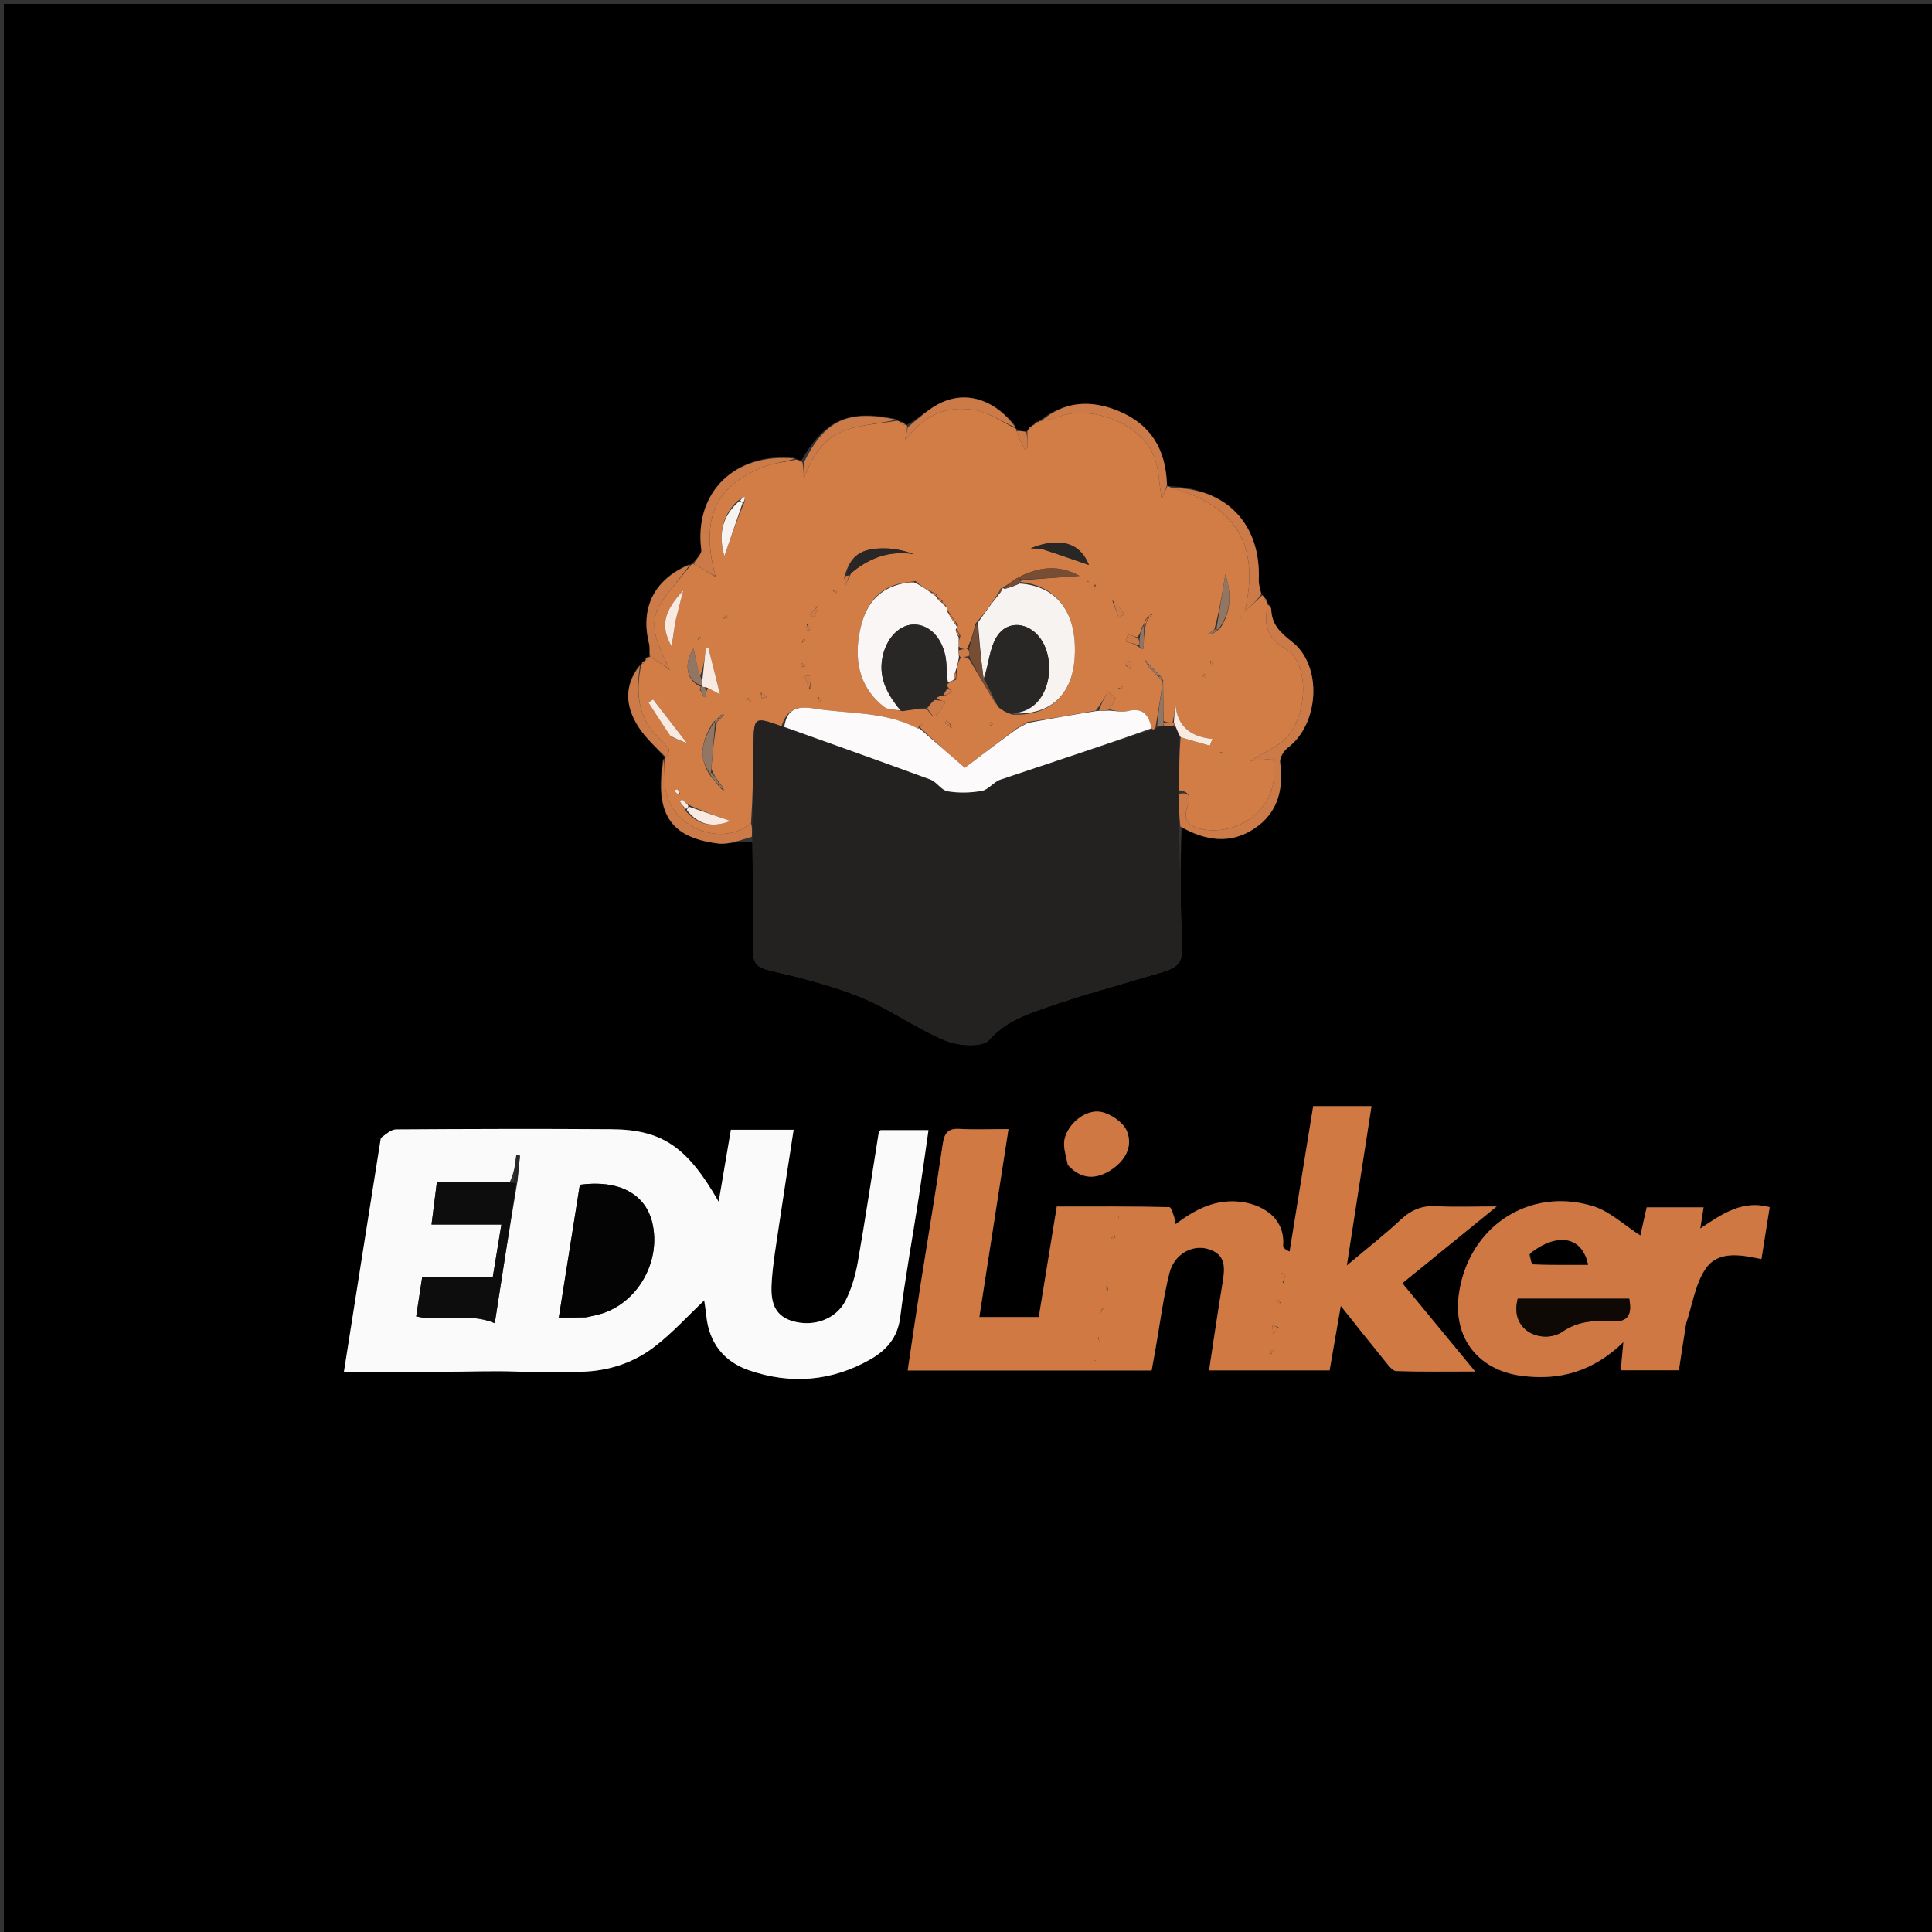 <svg version="1.1" id="Layer_1" xmlns="http://www.w3.org/2000/svg" xmlns:xlink="http://www.w3.org/1999/xlink" x="0px" y="0px"
	 width="100%" viewBox="0 0 500 500" enable-background="new 0 0 500 500" xml:space="preserve">
<rect x="0" y="0" width="500" height="500" fill="#333333" stroke="none"/>
<path fill="#000000" opacity="1" stroke="none" 
	d="
M342,501 
	C228,501 114.5,501 1,501 
	C1,334.333 1,167.667 1,1 
	C167.667,1 334.333,1 501,1 
	C501,167.667 501,334.333 501,501 
	C448.167,501 395.333,501 342,501 
M166.935,170.943 
	C166.935,170.943 166.917,171.033 166.484,171.113 
	C166.189,171.28 166.076,171.529 165.925,171.909 
	C165.925,171.909 165.914,172.134 165.293,172.388 
	C161.373,177.554 161.943,182.927 165.153,187.996 
	C167.023,190.949 169.738,193.367 172.001,196.041 
	C172.001,196.041 172.044,196.1 171.503,196.707 
	C169.373,210.479 173.4,216.773 185.846,218.292 
	C188.633,218.632 191.612,217.398 194.744,217.942 
	C194.824,227.417 194.973,236.891 194.944,246.365 
	C194.935,249.421 196.055,250.42 199.155,251.144 
	C207.181,253.018 215.282,255.027 222.884,258.131 
	C230.426,261.21 237.18,266.213 244.714,269.32 
	C248.055,270.697 254.294,271.089 256.019,269.122 
	C259.968,264.621 264.933,262.792 269.885,261.041 
	C279.854,257.517 290.105,254.793 300.243,251.749 
	C303.365,250.812 306.144,249.933 305.953,245.569 
	C305.489,234.974 305.395,224.362 305.813,214.044 
	C312.026,217.678 318.504,218.517 324.65,214.421 
	C330.653,210.421 332.257,204.33 331.288,197.302 
	C331.125,196.121 332.239,194.295 333.307,193.489 
	C341.415,187.369 342.352,172.278 334.346,166.068 
	C331.281,163.69 329.126,161.598 329,157.698 
	C328.982,157.145 328.385,156.61 328.061,155.964 
	C328.061,155.964 327.967,155.923 327.955,155.398 
	C327.62,155.038 327.284,154.677 326.89,154.092 
	C326.89,154.092 326.658,154.085 326.222,153.353 
	C326.062,152.26 325.724,151.159 325.769,150.075 
	C326.36,135.735 317.459,126.306 302.573,125.815 
	C302.573,125.815 302.101,125.839 301.933,125.029 
	C301.7,116.221 297.803,109.851 289.528,106.401 
	C282.242,103.364 275.39,103.865 268.932,108.932 
	C268.932,108.932 268.886,109.098 268.396,109.089 
	C268.064,109.391 267.732,109.693 267.063,110.107 
	C267.063,110.107 266.897,110.421 266.588,110.396 
	C266.372,110.518 266.302,110.697 266.024,111.211 
	C266.024,111.211 265.886,111.639 265.295,111.825 
	C264.562,111.641 263.829,111.457 263.056,110.985 
	C263.056,110.985 262.783,110.888 262.777,110.239 
	C257.683,103.651 250.501,101.105 243.73,104.147 
	C240.543,105.579 237.882,108.183 234.695,109.954 
	C234.695,109.954 234.281,109.903 233.99,109.496 
	C233.718,109.259 233.406,109.176 232.673,108.942 
	C232.673,108.942 232.189,108.887 231.63,108.36 
	C219.418,105.912 213.441,108.708 207.358,119.195 
	C206.915,119.118 206.472,119.041 205.43,118.446 
	C190.004,117.062 179.566,127.588 181.505,142.343 
	C181.648,143.432 180.02,144.754 178.987,145.925 
	C178.987,145.925 178.897,146.138 178.201,146.094 
	C169.329,149.86 165.644,157.313 167.978,166.572 
	C168.243,167.623 167.99,168.806 167.97,169.963 
	C167.97,169.963 167.937,169.977 167.462,170.095 
	C167.142,170.277 166.996,170.551 166.935,170.943 
M304.277,316.658 
	C304.277,316.658 304.084,316.711 304.291,315.829 
	C303.731,314.636 303.193,312.417 302.607,312.404 
	C292.911,312.189 283.209,312.251 273.5,312.251 
	C271.869,322.252 270.352,331.549 268.834,340.856 
	C263.596,340.856 258.822,340.856 253.451,340.856 
	C255.973,324.584 258.445,308.627 260.989,292.216 
	C256.283,292.216 252.299,292.387 248.338,292.161 
	C245.291,291.987 244.397,293.287 243.98,296.12 
	C242.19,308.295 240.136,320.431 238.228,332.589 
	C237.08,339.9 236.026,347.227 234.91,354.678 
	C256.289,354.678 277.086,354.678 298.04,354.678 
	C298.392,352.727 298.72,350.935 299.038,349.14 
	C300.197,342.597 301.018,335.97 302.621,329.537 
	C303.832,324.674 308.362,322.062 312.516,323.201 
	C317.638,324.607 316.983,328.536 316.323,332.511 
	C315.106,339.837 314.054,347.189 312.914,354.655 
	C323.513,354.655 333.665,354.655 344.095,354.655 
	C344.994,349.474 345.894,344.29 346.991,337.967 
	C351.271,343.326 354.844,347.858 358.495,352.325 
	C359.303,353.314 360.362,354.794 361.347,354.828 
	C367.847,355.053 374.358,354.944 381.765,354.944 
	C375.067,346.821 369.159,339.657 362.929,332.101 
	C370.863,325.645 378.599,319.349 387.348,312.229 
	C381.16,312.229 376.509,312.445 371.889,312.161 
	C368.115,311.929 365.258,313.084 362.509,315.66 
	C358.372,319.537 353.876,323.03 348.554,327.511 
	C350.822,312.874 352.87,299.664 354.946,286.269 
	C349.626,286.269 344.873,286.269 339.858,286.269 
	C337.8,298.951 335.775,311.428 333.751,323.905 
	C332.431,323.352 332.019,322.803 332.061,322.291 
	C332.653,315.024 326.288,311.378 320.193,310.955 
	C313.876,310.517 308.965,313.298 304.277,316.658 
M98.46,294.919 
	C95.337,314.784 92.214,334.649 89.013,355.009 
	C90.885,355.009 92.516,355.009 94.147,355.009 
	C100.979,355.009 107.811,354.995 114.643,355.013 
	C121.006,355.03 127.364,354.72 133.733,354.97 
	C138.724,355.165 143.731,354.937 148.728,355.025 
	C156.318,355.158 163.354,353.14 169.307,348.594 
	C173.974,345.031 177.971,340.591 182.256,336.549 
	C182.406,337.651 182.643,339.1 182.794,340.559 
	C183.523,347.589 187.398,352.424 193.863,354.645 
	C204.606,358.336 215.22,357.51 225.181,351.849 
	C229.322,349.496 232.293,346.26 232.959,340.982 
	C234.271,330.585 236.162,320.262 237.763,309.9 
	C238.661,304.085 239.457,298.254 240.292,292.476 
	C235.574,292.476 231.628,292.476 227.891,292.476 
	C227.596,292.868 227.434,292.986 227.412,293.125 
	C225.623,304.295 223.959,315.486 222,326.625 
	C221.404,330.015 220.404,333.466 218.871,336.529 
	C216.424,341.415 210.583,343.521 205.086,341.898 
	C199.71,340.311 199.428,335.814 199.744,331.376 
	C200.062,326.903 200.811,322.457 201.47,318.014 
	C202.729,309.532 204.058,301.062 205.388,292.39 
	C199.559,292.39 194.445,292.39 189.153,292.39 
	C188.104,298.57 187.079,304.608 185.993,311.01 
	C177.9,296.829 171.381,292.34 158.213,292.247 
	C139.652,292.115 121.089,292.175 102.529,292.292 
	C101.241,292.3 99.961,293.456 98.46,294.919 
M436.448,342.129 
	C438.025,337.484 438.732,332.243 441.403,328.348 
	C444.67,323.583 450.471,324.726 455.845,325.841 
	C456.581,321.21 457.274,316.853 457.981,312.411 
	C451.046,310.531 445.885,313.989 440.021,317.942 
	C440.414,315.415 440.623,314.075 440.874,312.461 
	C435.82,312.461 431.081,312.461 426.16,312.461 
	C425.499,315.402 424.883,318.146 424.524,319.743 
	C420.297,317.063 416.551,313.427 412.115,312.102 
	C395.484,307.133 379.963,317.674 377.559,334.912 
	C375.997,346.113 382.439,354.512 393.618,356.04 
	C403.532,357.395 412.278,354.978 420.13,347.334 
	C419.84,350.457 419.646,352.54 419.452,354.623 
	C424.585,354.623 429.471,354.623 434.486,354.623 
	C435.11,350.503 435.681,346.736 436.448,342.129 
M276.54,301.751 
	C279.818,305.285 283.598,305.26 287.366,302.88 
	C291.06,300.547 293.334,296.836 291.628,292.707 
	C290.711,290.486 287.588,288.353 285.098,287.793 
	C281.144,286.904 276.383,290.685 275.493,294.882 
	C275.08,296.829 275.862,299.029 276.54,301.751 
z"/>
<path fill="#D27C46" opacity="1" stroke="none" 
	d="
M206.029,118.963 
	C206.472,119.041 206.915,119.118 207.675,119.667 
	C207.992,121.435 207.992,122.731 207.992,124.027 
	C210.113,118.228 213.118,113.23 219.035,111.252 
	C223.216,109.854 227.79,109.634 232.189,108.887 
	C232.189,108.887 232.673,108.942 233.019,109.281 
	C233.636,109.825 233.941,109.919 234.281,109.903 
	C234.281,109.903 234.695,109.954 234.794,110.426 
	C234.644,111.975 234.395,113.051 234.146,114.127 
	C238.878,107.432 245.093,104.758 252.612,106.185 
	C256.171,106.86 259.403,109.266 262.783,110.888 
	C262.783,110.888 263.056,110.985 263.039,111.458 
	C263.74,113.382 264.459,114.833 265.177,116.284 
	C265.413,116.173 265.65,116.062 265.886,115.951 
	C265.886,114.513 265.886,113.076 265.886,111.639 
	C265.886,111.639 266.024,111.211 266.314,111.015 
	C266.752,110.724 266.85,110.591 266.897,110.421 
	C266.897,110.421 267.063,110.107 267.466,110.037 
	C268.209,109.677 268.548,109.388 268.886,109.098 
	C268.886,109.098 268.932,108.932 269.409,108.953 
	C271.311,108.59 272.786,108.33 274.156,107.801 
	C281.78,104.858 295.962,109.106 299.053,119.285 
	C299.917,122.128 300.021,125.203 300.627,129.181 
	C301.384,127.465 301.743,126.652 302.101,125.839 
	C302.101,125.839 302.573,125.815 303.031,126.186 
	C319.649,130.787 326.291,140.992 322.101,158.326 
	C324.185,156.386 325.421,155.236 326.658,154.085 
	C326.658,154.085 326.89,154.092 326.955,154.457 
	C327.336,155.19 327.651,155.556 327.967,155.923 
	C327.967,155.923 328.061,155.964 328.034,156.43 
	C327.236,161.531 327.446,164.755 332.656,167.873 
	C339.751,172.118 338.149,187.854 331.076,192.516 
	C329.024,193.869 326.829,195.007 323.597,196.883 
	C326.465,196.636 327.983,196.504 329.462,196.377 
	C331.85,208.57 321.083,216.41 311.275,214.634 
	C307.538,213.958 306.038,212.147 307.357,208.52 
	C308.164,206.302 308.027,204.931 305.174,204.53 
	C305.144,199.568 305.188,195.068 305.543,190.767 
	C308.268,191.634 310.683,192.302 313.097,192.97 
	C313.325,192.391 313.554,191.812 313.782,191.233 
	C307.541,190.6 304.232,187.424 304.171,181.174 
	C304.048,183.114 303.924,185.054 303.472,186.994 
	C302.49,186.99 301.837,186.986 301.136,186.562 
	C301.081,182.737 301.073,179.331 300.972,175.696 
	C300.676,175.184 300.404,175.01 299.965,174.721 
	C299.671,174.219 299.411,174.028 298.983,173.698 
	C298.672,173.196 298.4,173.02 297.972,172.716 
	C297.697,172.191 297.437,172 297.086,171.647 
	C296.822,171.167 296.574,170.948 296.326,170.729 
	C296.525,171.183 296.723,171.636 297.026,172.314 
	C297.322,172.834 297.592,173.011 298.026,173.301 
	C298.373,173.728 298.635,173.922 299.004,174.338 
	C299.311,174.853 299.586,175.023 300.018,175.307 
	C300.296,175.834 300.568,176.012 300.907,176.468 
	C300.314,180.607 299.729,184.355 299.025,188.314 
	C298.699,188.83 298.416,188.944 298.001,188.488 
	C297.291,184.688 295.553,183.106 291.84,184.013 
	C290.335,184.38 288.636,183.956 287.17,183.619 
	C287.787,182.47 288.258,181.594 288.73,180.719 
	C288.072,180.121 287.415,179.523 286.758,178.925 
	C285.845,180.568 284.933,182.211 283.577,183.908 
	C277.441,184.998 271.748,186.034 265.86,186.865 
	C264.814,187.274 263.963,187.888 262.866,188.705 
	C258.345,192.149 254.072,195.388 249.701,198.702 
	C245.783,195.301 241.87,191.905 238.13,188.285 
	C238.429,187.782 238.554,187.504 238.678,187.225 
	C238.495,187.178 238.311,187.132 238.127,187.085 
	C238.058,187.543 237.988,188.001 237.521,188.55 
	C228.861,183.999 219.55,184.798 210.652,183.352 
	C206.179,182.625 203.643,183.527 202.258,187.944 
	C195.214,185.393 195.094,185.495 195.019,192.67 
	C194.949,199.443 194.812,206.216 194.363,213.048 
	C186.158,219.7 173.187,213.583 172.14,203.586 
	C171.881,201.115 172.064,198.597 172.044,196.1 
	C172.044,196.1 172.001,196.041 172.349,196.026 
	C172.836,195.242 173.367,194.166 173.047,193.759 
	C171.548,191.853 169.588,190.288 168.21,188.312 
	C164.757,183.36 164.808,177.795 165.914,172.134 
	C165.914,172.134 165.925,171.909 166.225,171.818 
	C166.754,171.552 166.884,171.32 166.917,171.033 
	C166.917,171.033 166.935,170.943 167.195,170.845 
	C167.722,170.557 167.883,170.301 167.937,169.977 
	C167.937,169.977 167.97,169.963 168.305,170.019 
	C170.089,171.055 171.539,172.035 173.046,173.15 
	C173.191,173.331 173.277,173.378 173.364,173.425 
	C173.247,173.279 173.131,173.134 172.972,172.625 
	C170.481,167.081 167.358,161.842 171.041,156.112 
	C173.319,152.568 176.256,149.449 178.897,146.138 
	C178.897,146.138 178.987,145.925 179.434,145.971 
	C181.578,147.025 183.275,148.031 185.037,149.168 
	C185.191,149.343 185.281,149.387 185.37,149.431 
	C185.259,149.278 185.148,149.125 185.02,148.575 
	C181.371,134.273 185.08,125.888 197.361,120.926 
	C200.072,119.831 203.13,119.595 206.029,118.963 
M180.562,165.055 
	C180.585,165.252 180.608,165.449 180.631,165.646 
	C180.782,165.454 180.932,165.261 181.379,164.898 
	C181.224,164.899 181.069,164.9 180.562,165.055 
M186.882,203.473 
	C186.687,203.182 186.418,203.002 186.001,202.308 
	C185.39,201.49 184.78,200.673 184.104,198.97 
	C184.425,195 184.746,191.029 185.533,186.886 
	C185.819,186.681 185.992,186.406 186.517,185.877 
	C186.808,185.684 187.002,185.42 187.41,184.908 
	C187.239,184.9 187.068,184.891 186.44,185.095 
	C186.271,185.377 186.103,185.66 185.467,186.111 
	C185.178,186.313 185.004,186.588 184.298,187.294 
	C181.863,191.502 180.423,195.751 183.885,200.85 
	C184.565,201.595 185.245,202.34 186.099,203.55 
	C186.298,203.846 186.574,204.018 187.054,204.42 
	C187.185,204.463 187.316,204.505 187.446,204.548 
	C187.316,204.344 187.186,204.14 186.882,203.473 
M321.327,159.922 
	C321.195,159.932 321.064,159.941 320.676,160.098 
	C320.802,160.089 320.927,160.08 321.327,159.922 
M298.294,158.905 
	C298.186,158.929 298.079,158.954 297.549,159.205 
	C297.285,159.402 297.092,159.653 296.503,160.303 
	C296.343,160.842 296.184,161.381 295.495,162.352 
	C295.294,163.231 295.092,164.11 294.307,164.912 
	C293.517,164.679 292.733,164.351 291.932,164.3 
	C291.786,164.291 291.569,165.42 291.385,166.023 
	C292.538,166.353 293.691,166.684 295.007,167.614 
	C295.229,167.758 295.443,167.921 295.682,168.031 
	C295.725,168.051 295.948,167.859 295.95,167.762 
	C296.004,165.823 296.037,163.884 296.541,161.63 
	C296.708,161.098 296.875,160.565 297.459,159.795 
	C297.72,159.593 297.907,159.337 298.294,158.905 
M313.696,164.09 
	C314.159,163.762 314.623,163.434 315.709,162.701 
	C318.741,158.224 318.677,153.587 317.135,148.582 
	C316.322,153.574 315.571,158.183 314.259,162.91 
	C313.813,163.252 313.367,163.593 312.618,164.106 
	C312.782,164.112 312.945,164.118 313.696,164.09 
M243.992,156.053 
	C243.992,156.053 243.916,156.098 243.906,155.435 
	C243.443,155.157 242.981,154.879 242.526,154.503 
	C242.526,154.503 242.435,154.468 242.571,153.814 
	C242.007,153.557 241.443,153.301 240.295,152.76 
	C239.197,152.13 238.1,151.5 236.96,150.376 
	C235.969,150.512 234.978,150.648 233.253,150.917 
	C225.877,152.555 223.303,158.302 222.285,164.725 
	C221.166,171.784 222.836,178.317 228.818,182.958 
	C229.837,183.748 231.588,183.596 233.636,184.058 
	C235.754,183.695 237.871,183.331 240.007,183.668 
	C241.872,186.235 241.872,186.235 244.779,181.596 
	C243.772,181.374 242.888,181.18 242.201,180.411 
	C242.774,180.264 243.347,180.116 244.582,179.983 
	C245.246,179.681 245.911,179.379 246.576,179.078 
	C246.131,178.718 245.686,178.359 245.084,177.45 
	C245.11,177.261 245.135,177.072 245.622,176.736 
	C246.012,176.465 246.402,176.193 247.46,175.895 
	C247.478,175.189 247.496,174.483 247.69,173.029 
	C247.851,172.019 248.011,171.009 248.837,170 
	C249.499,170.003 250.162,170.006 250.944,170.769 
	C253.299,174.843 255.654,178.917 258.587,183.221 
	C259.407,183.771 260.227,184.321 261.914,184.941 
	C271.722,185.374 277.622,179.882 278.142,169.837 
	C278.729,158.493 273.519,151.617 263.988,150.585 
	C263.988,150.585 264.174,150.178 264.991,150.102 
	C269.811,149.743 274.632,149.385 279.375,149.032 
	C274.234,146.199 268.945,146.445 262.966,149.748 
	C261.818,150.575 260.669,151.402 259.457,152.092 
	C259.457,152.092 259.592,152.026 258.996,152.281 
	C258.737,152.831 258.477,153.381 257.766,154.446 
	C256.215,156.659 254.663,158.871 252.458,161.406 
	C251.91,163.601 251.361,165.796 250.155,167.998 
	C249.494,167.999 248.833,168 248.055,167.252 
	C248.079,166.495 248.104,165.738 248.561,164.566 
	C248.216,163.968 247.87,163.369 247.615,162.544 
	C247.615,162.544 247.851,162.481 247.894,161.727 
	C246.974,160.483 246.054,159.24 245.014,157.578 
	C245.014,157.578 244.957,157.147 244.761,156.65 
	C244.475,156.45 244.189,156.249 243.992,156.053 
M246.102,188.294 
	C246.19,188.338 246.278,188.383 246.366,188.427 
	C246.254,188.277 246.142,188.127 245.942,187.416 
	C245.632,187.101 245.322,186.786 245.012,186.471 
	C244.831,186.681 244.651,186.89 244.47,187.099 
	C244.972,187.41 245.474,187.72 246.102,188.294 
M181.075,178.352 
	C181.454,179.046 181.833,179.74 182.212,180.434 
	C182.411,180.356 182.61,180.279 182.809,180.202 
	C182.728,179.471 182.646,178.741 183.364,178.016 
	C184.335,178.575 185.305,179.133 186.353,179.736 
	C185.266,175.379 184.299,171.504 183.332,167.63 
	C183.111,167.578 182.89,167.526 182.669,167.474 
	C182.376,170.274 182.083,173.073 181.022,175.213 
	C180.508,172.735 179.993,170.258 179.49,167.835 
	C176.82,171.941 177.678,176.195 181.446,177.763 
	C181.446,177.763 181.34,177.644 181.075,178.352 
M177.974,208.165 
	C177.482,207.737 176.99,207.309 176.498,206.881 
	C176.316,207.047 176.134,207.213 175.952,207.38 
	C176.41,208.099 176.867,208.818 177.69,210.137 
	C180.818,213.561 184.497,214.271 189.079,212.462 
	C185.229,211.146 181.74,209.954 177.974,208.165 
M190.804,129.688 
	C186.635,133.777 185.967,138.593 187.473,143.908 
	C189.069,139.258 190.63,134.712 192.676,129.843 
	C192.704,129.396 192.731,128.949 192.759,128.502 
	C192.301,128.769 191.844,129.036 190.804,129.688 
M218.496,149.404 
	C218.584,150.106 218.672,150.808 218.76,151.51 
	C219.155,150.629 219.55,149.748 220.312,148.29 
	C224.981,144.283 230.282,142.413 236.561,143.416 
	C234.178,142.586 231.814,141.995 229.436,141.93 
	C222.822,141.749 219.986,143.768 218.496,149.404 
M269.706,142.018 
	C273.739,143.416 277.771,144.814 281.805,146.21 
	C279.58,140.45 274.242,138.86 266.752,141.893 
	C267.637,141.943 268.292,141.979 269.706,142.018 
M174.805,160.488 
	C175.438,158.122 176.07,155.755 176.874,152.746 
	C171.649,158.342 170.912,162.12 173.828,167.312 
	C174.15,165.14 174.436,163.213 174.805,160.488 
M173.811,190.704 
	C174.778,191.104 175.745,191.504 177.797,192.353 
	C174.356,187.911 171.68,184.457 169.005,181.003 
	C168.613,181.28 168.221,181.556 167.829,181.832 
	C169.637,184.636 171.446,187.44 173.811,190.704 
M287.849,155.371 
	C288.392,156.843 288.936,158.315 289.48,159.787 
	C289.979,159.517 290.477,159.248 290.975,158.978 
	C290.142,157.774 289.308,156.57 287.849,155.371 
M209.609,178.528 
	C209.728,177.277 209.847,176.026 209.966,174.775 
	C209.42,174.845 208.875,174.916 208.329,174.987 
	C208.603,176.032 208.876,177.077 209.609,178.528 
M211.72,156.733 
	C210.996,157.499 210.271,158.266 209.546,159.032 
	C209.881,159.269 210.216,159.505 210.551,159.742 
	C211.123,158.703 211.694,157.663 211.72,156.733 
M291.179,172.118 
	C291.629,172.47 292.08,172.822 292.53,173.174 
	C292.595,172.423 292.659,171.672 292.724,170.921 
	C292.189,171.115 291.653,171.309 291.179,172.118 
M196.909,179.274 
	C196.964,179.769 197.018,180.265 197.072,180.761 
	C197.515,180.646 197.957,180.532 198.4,180.418 
	C198.101,179.994 197.801,179.571 196.909,179.274 
M208.814,161.393 
	C208.799,161.94 208.756,162.488 208.806,163.028 
	C208.813,163.093 209.329,163.11 209.609,163.149 
	C209.527,162.579 209.445,162.009 208.814,161.393 
M215.436,152.705 
	C215.706,152.989 215.976,153.272 216.247,153.555 
	C216.364,153.443 216.59,153.24 216.583,153.232 
	C216.331,152.933 216.057,152.652 215.436,152.705 
M211.799,180.402 
	C211.794,180.791 211.789,181.18 211.784,181.57 
	C211.946,181.571 212.248,181.583 212.248,181.571 
	C212.279,181.184 212.281,180.795 211.799,180.402 
M289.394,178.201 
	C289.785,178.205 290.177,178.209 290.568,178.214 
	C290.57,178.051 290.582,177.748 290.571,177.747 
	C290.182,177.717 289.79,177.715 289.394,178.201 
M194.378,181.465 
	C194.115,181.182 193.852,180.898 193.589,180.614 
	C193.488,180.715 193.291,180.895 193.3,180.906 
	C193.535,181.193 193.791,181.462 194.378,181.465 
M313.181,171.035 
	C313.275,171.435 313.369,171.834 313.464,172.234 
	C313.583,172.147 313.814,172.045 313.805,171.976 
	C313.748,171.57 313.636,171.172 313.181,171.035 
M256.164,187.944 
	C256.415,187.795 256.789,187.696 256.876,187.481 
	C256.942,187.32 256.639,187.008 256.501,186.764 
	C256.362,187.009 256.222,187.254 256.164,187.944 
M175.969,205.396 
	C175.751,205.017 175.579,204.594 175.284,204.29 
	C175.2,204.203 174.758,204.464 174.48,204.566 
	C174.872,205.022 175.263,205.478 175.969,205.396 
M316.384,194.595 
	C316.031,194.685 315.679,194.775 315.327,194.865 
	C315.645,194.912 315.963,194.959 316.384,194.595 
M311.649,174.337 
	C311.532,174.581 311.415,174.825 311.298,175.069 
	C311.533,175.141 311.767,175.213 312.002,175.284 
	C312.027,174.948 312.052,174.611 311.649,174.337 
M207.629,172.652 
	C207.88,172.577 208.131,172.503 208.382,172.428 
	C208.11,172.15 207.838,171.872 207.566,171.593 
	C207.485,171.843 207.405,172.092 207.629,172.652 
M187.279,160.055 
	C187.617,160.032 187.956,160.008 188.294,159.985 
	C188.223,159.747 188.152,159.509 188.08,159.272 
	C187.834,159.389 187.587,159.506 187.279,160.055 
M207.534,166.381 
	C207.819,166.116 208.104,165.852 208.389,165.588 
	C208.287,165.487 208.106,165.289 208.095,165.298 
	C207.807,165.534 207.537,165.791 207.534,166.381 
M291.368,161.523 
	C291.158,161.469 290.948,161.415 290.738,161.361 
	C290.873,161.494 291.008,161.628 291.368,161.523 
M281.211,150.473 
	C281.41,150.492 281.608,150.51 281.807,150.528 
	C281.716,150.435 281.624,150.341 281.211,150.473 
M283.463,151.265 
	C283.359,151.337 283.254,151.41 283.149,151.482 
	C283.233,151.578 283.309,151.739 283.404,151.75 
	C283.499,151.762 283.611,151.624 283.463,151.265 
M300.483,157.584 
	C300.483,157.584 300.419,157.477 300.483,157.584 
M315.34,146.489 
	C315.34,146.489 315.564,146.614 315.564,146.614 
	C315.564,146.614 315.528,146.344 315.34,146.489 
M184.507,161.354 
	C184.507,161.354 184.395,161.547 184.395,161.547 
	C184.395,161.547 184.627,161.52 184.507,161.354 
M182.647,162.547 
	C182.647,162.547 182.475,162.454 182.475,162.454 
	C182.475,162.454 182.504,162.649 182.647,162.547 
z"/>
<path fill="#242121" opacity="1" stroke="none" 
	d="
M305.232,190.569 
	C305.188,195.068 305.144,199.568 305.1,204.967 
	C305.117,208.497 305.134,211.127 305.151,213.757 
	C305.395,224.362 305.489,234.974 305.953,245.569 
	C306.144,249.933 303.365,250.812 300.243,251.749 
	C290.105,254.793 279.854,257.517 269.885,261.041 
	C264.933,262.792 259.968,264.621 256.019,269.122 
	C254.294,271.089 248.055,270.697 244.714,269.32 
	C237.18,266.213 230.426,261.21 222.884,258.131 
	C215.282,255.027 207.181,253.018 199.155,251.144 
	C196.055,250.42 194.935,249.421 194.944,246.365 
	C194.973,236.891 194.824,227.417 194.688,217.101 
	C194.656,215.17 194.68,214.079 194.704,212.989 
	C194.812,206.216 194.949,199.443 195.019,192.67 
	C195.094,185.495 195.214,185.393 202.616,188.108 
	C215.805,192.746 228.309,197.151 240.748,201.733 
	C242.409,202.345 243.628,204.522 245.249,204.793 
	C248.135,205.274 251.234,205.199 254.121,204.677 
	C255.817,204.37 257.143,202.362 258.86,201.783 
	C271.894,197.385 284.983,193.152 298.055,188.868 
	C298.416,188.944 298.699,188.83 299.356,188.288 
	C300.242,187.969 300.678,187.886 301.47,187.849 
	C302.546,187.899 303.266,187.903 304.206,188.118 
	C304.695,189.076 304.964,189.822 305.232,190.569 
z"/>
<path fill="#FAFAFA" opacity="1" stroke="none" 
	d="
M98.569,294.499 
	C99.961,293.456 101.241,292.3 102.529,292.292 
	C121.089,292.175 139.652,292.115 158.213,292.247 
	C171.381,292.34 177.9,296.829 185.993,311.01 
	C187.079,304.608 188.104,298.57 189.153,292.39 
	C194.445,292.39 199.559,292.39 205.388,292.39 
	C204.058,301.062 202.729,309.532 201.47,318.014 
	C200.811,322.457 200.062,326.903 199.744,331.376 
	C199.428,335.814 199.71,340.311 205.086,341.898 
	C210.583,343.521 216.424,341.415 218.871,336.529 
	C220.404,333.466 221.404,330.015 222,326.625 
	C223.959,315.486 225.623,304.295 227.412,293.125 
	C227.434,292.986 227.596,292.868 227.891,292.476 
	C231.628,292.476 235.574,292.476 240.292,292.476 
	C239.457,298.254 238.661,304.085 237.763,309.9 
	C236.162,320.262 234.271,330.585 232.959,340.982 
	C232.293,346.26 229.322,349.496 225.181,351.849 
	C215.22,357.51 204.606,358.336 193.863,354.645 
	C187.398,352.424 183.523,347.589 182.794,340.559 
	C182.643,339.1 182.406,337.651 182.256,336.549 
	C177.971,340.591 173.974,345.031 169.307,348.594 
	C163.354,353.14 156.318,355.158 148.728,355.025 
	C143.731,354.937 138.724,355.165 133.733,354.97 
	C127.364,354.72 121.006,355.03 114.643,355.013 
	C107.811,354.995 100.979,355.009 94.147,355.009 
	C92.516,355.009 90.885,355.009 89.013,355.009 
	C92.214,334.649 95.337,314.784 98.569,294.499 
M131.909,305.965 
	C125.653,305.965 119.398,305.965 113.056,305.965 
	C112.564,309.882 112.162,313.073 111.681,316.9 
	C118.101,316.9 123.81,316.9 129.757,316.9 
	C128.97,321.709 128.28,325.923 127.532,330.498 
	C121.262,330.498 115.32,330.498 109.268,330.498 
	C108.711,334.141 108.215,337.38 107.709,340.688 
	C114.531,342.196 121.417,339.581 128.045,342.448 
	C129.894,330.478 131.771,318.335 133.953,305.505 
	C134.157,303.364 134.361,301.222 134.565,299.081 
	C134.25,299.039 133.936,298.996 133.622,298.954 
	C133.348,301.219 133.073,303.484 131.909,305.965 
M151.955,340.896 
	C153.401,340.529 154.886,340.273 156.286,339.778 
	C165.498,336.519 171.089,326.065 168.812,316.448 
	C167.038,308.95 160.108,305.258 150.065,306.617 
	C148.275,317.923 146.474,329.294 144.623,340.982 
	C147.156,340.982 149.116,340.982 151.955,340.896 
z"/>
<path fill="#D07943" opacity="1" stroke="none" 
	d="
M304.237,316.854 
	C308.965,313.298 313.876,310.517 320.193,310.955 
	C326.288,311.378 332.653,315.024 332.061,322.291 
	C332.019,322.803 332.431,323.352 333.751,323.905 
	C335.775,311.428 337.8,298.951 339.858,286.269 
	C344.873,286.269 349.626,286.269 354.946,286.269 
	C352.87,299.664 350.822,312.874 348.554,327.511 
	C353.876,323.03 358.372,319.537 362.509,315.66 
	C365.258,313.084 368.115,311.929 371.889,312.161 
	C376.509,312.445 381.16,312.229 387.348,312.229 
	C378.599,319.349 370.863,325.645 362.929,332.101 
	C369.159,339.657 375.067,346.821 381.765,354.944 
	C374.358,354.944 367.847,355.053 361.347,354.828 
	C360.362,354.794 359.303,353.314 358.495,352.325 
	C354.844,347.858 351.271,343.326 346.991,337.967 
	C345.894,344.29 344.994,349.474 344.095,354.655 
	C333.665,354.655 323.513,354.655 312.914,354.655 
	C314.054,347.189 315.106,339.837 316.323,332.511 
	C316.983,328.536 317.638,324.607 312.516,323.201 
	C308.362,322.062 303.832,324.674 302.621,329.537 
	C301.018,335.97 300.197,342.597 299.038,349.14 
	C298.72,350.935 298.392,352.727 298.04,354.678 
	C277.086,354.678 256.289,354.678 234.91,354.678 
	C236.026,347.227 237.08,339.9 238.228,332.589 
	C240.136,320.431 242.19,308.295 243.98,296.12 
	C244.397,293.287 245.291,291.987 248.338,292.161 
	C252.299,292.387 256.283,292.216 260.989,292.216 
	C258.445,308.627 255.973,324.584 253.451,340.856 
	C258.822,340.856 263.596,340.856 268.834,340.856 
	C270.352,331.549 271.869,322.252 273.5,312.251 
	C283.209,312.251 292.911,312.189 302.607,312.404 
	C303.193,312.417 303.731,314.636 304.215,316.252 
	C304.139,316.676 304.237,316.854 304.237,316.854 
M332.094,332.132 
	C332.293,331.304 332.491,330.477 332.69,329.649 
	C332.29,329.598 331.891,329.548 331.491,329.497 
	C331.491,330.408 331.491,331.319 332.094,332.132 
M330.873,343.511 
	C330.341,343.322 329.809,343.134 329.276,342.945 
	C329.344,343.688 329.411,344.432 329.479,345.175 
	C329.924,344.823 330.369,344.471 330.873,343.511 
M328.708,350.56 
	C328.989,350.291 329.27,350.023 329.552,349.755 
	C329.441,349.638 329.329,349.522 329.218,349.405 
	C328.937,349.674 328.655,349.943 328.708,350.56 
M331.559,337.293 
	C331.291,337.011 331.022,336.73 330.754,336.449 
	C330.638,336.56 330.414,336.762 330.42,336.77 
	C330.671,337.066 330.942,337.345 331.559,337.293 
M285.465,338.622 
	C285.182,338.885 284.898,339.148 284.614,339.411 
	C284.715,339.512 284.895,339.71 284.906,339.701 
	C285.193,339.466 285.462,339.209 285.465,338.622 
M286.817,333.961 
	C286.723,333.563 286.63,333.166 286.536,332.768 
	C286.417,332.855 286.188,332.956 286.197,333.025 
	C286.253,333.428 286.365,333.824 286.817,333.961 
M288.65,320.371 
	C288.576,320.121 288.501,319.871 288.427,319.621 
	C288.15,319.891 287.873,320.162 287.596,320.433 
	C287.844,320.513 288.092,320.594 288.65,320.371 
M284.183,346.039 
	C284.277,346.436 284.37,346.833 284.464,347.23 
	C284.583,347.144 284.812,347.043 284.803,346.974 
	C284.747,346.571 284.635,346.175 284.183,346.039 
M283.251,352.17 
	C283.414,352.117 283.577,352.063 283.739,352.009 
	C283.576,351.957 283.412,351.904 283.251,352.17 
M289.475,315.359 
	C289.529,315.154 289.582,314.948 289.635,314.743 
	C289.505,314.875 289.374,315.007 289.475,315.359 
z"/>
<path fill="#D07843" opacity="1" stroke="none" 
	d="
M436.35,342.549 
	C435.681,346.736 435.11,350.503 434.486,354.623 
	C429.471,354.623 424.585,354.623 419.452,354.623 
	C419.646,352.54 419.84,350.457 420.13,347.334 
	C412.278,354.978 403.532,357.395 393.618,356.04 
	C382.439,354.512 375.997,346.113 377.559,334.912 
	C379.963,317.674 395.484,307.133 412.115,312.102 
	C416.551,313.427 420.297,317.063 424.524,319.743 
	C424.883,318.146 425.499,315.402 426.16,312.461 
	C431.081,312.461 435.82,312.461 440.874,312.461 
	C440.623,314.075 440.414,315.415 440.021,317.942 
	C445.885,313.989 451.046,310.531 457.981,312.411 
	C457.274,316.853 456.581,321.21 455.845,325.841 
	C450.471,324.726 444.67,323.583 441.403,328.348 
	C438.732,332.243 438.025,337.484 436.35,342.549 
M414.4,336.111 
	C407.135,336.111 399.871,336.111 392.788,336.111 
	C390.527,344.841 399.579,347.893 404.363,344.642 
	C408.55,341.797 412.669,341.727 417.049,341.97 
	C421.207,342.2 422.448,340.445 421.642,336.111 
	C419.602,336.111 417.483,336.111 414.4,336.111 
M395.765,324.665 
	C396.064,325.55 396.337,327.195 396.667,327.206 
	C401.395,327.374 406.132,327.321 410.978,327.321 
	C409.493,320.023 403.079,318.859 395.765,324.665 
z"/>
<path fill="#CC7A48" opacity="1" stroke="none" 
	d="
M305.482,213.9 
	C305.134,211.127 305.117,208.497 305.174,205.43 
	C308.027,204.931 308.164,206.302 307.357,208.52 
	C306.038,212.147 307.538,213.958 311.275,214.634 
	C321.083,216.41 331.85,208.57 329.462,196.377 
	C327.983,196.504 326.465,196.636 323.597,196.883 
	C326.829,195.007 329.024,193.869 331.076,192.516 
	C338.149,187.854 339.751,172.118 332.656,167.873 
	C327.446,164.755 327.236,161.531 328.031,156.481 
	C328.385,156.61 328.982,157.145 329,157.698 
	C329.126,161.598 331.281,163.69 334.346,166.068 
	C342.352,172.278 341.415,187.369 333.307,193.489 
	C332.239,194.295 331.125,196.121 331.288,197.302 
	C332.257,204.33 330.653,210.421 324.65,214.421 
	C318.504,218.517 312.026,217.678 305.482,213.9 
z"/>
<path fill="#D07843" opacity="1" stroke="none" 
	d="
M276.321,301.433 
	C275.862,299.029 275.08,296.829 275.493,294.882 
	C276.383,290.685 281.144,286.904 285.098,287.793 
	C287.588,288.353 290.711,290.486 291.628,292.707 
	C293.334,296.836 291.06,300.547 287.366,302.88 
	C283.598,305.26 279.818,305.285 276.321,301.433 
z"/>
<path fill="#CC7A48" opacity="1" stroke="none" 
	d="
M184.971,149.037 
	C183.275,148.031 181.578,147.025 179.549,145.993 
	C180.02,144.754 181.648,143.432 181.505,142.343 
	C179.566,127.588 190.004,117.062 205.729,118.704 
	C203.13,119.595 200.072,119.831 197.361,120.926 
	C185.08,125.888 181.371,134.273 185.003,148.59 
	C185.001,149.002 184.971,149.037 184.971,149.037 
z"/>
<path fill="#CC7A48" opacity="1" stroke="none" 
	d="
M302.017,125.434 
	C301.743,126.652 301.384,127.465 300.627,129.181 
	C300.021,125.203 299.917,122.128 299.053,119.285 
	C295.962,109.106 281.78,104.858 274.156,107.801 
	C272.786,108.33 271.311,108.59 269.495,108.952 
	C275.39,103.865 282.242,103.364 289.528,106.401 
	C297.803,109.851 301.7,116.221 302.017,125.434 
z"/>
<path fill="#CC7A48" opacity="1" stroke="none" 
	d="
M326.44,153.719 
	C325.421,155.236 324.185,156.386 322.101,158.326 
	C326.291,140.992 319.649,130.787 303.244,126.288 
	C317.459,126.306 326.36,135.735 325.769,150.075 
	C325.724,151.159 326.062,152.26 326.44,153.719 
z"/>
<path fill="#CC7A48" opacity="1" stroke="none" 
	d="
M194.363,213.048 
	C194.68,214.079 194.656,215.17 194.568,216.574 
	C191.612,217.398 188.633,218.632 185.846,218.292 
	C173.4,216.773 169.373,210.479 171.773,196.404 
	C172.064,198.597 171.881,201.115 172.14,203.586 
	C173.187,213.583 186.158,219.7 194.363,213.048 
z"/>
<path fill="#CC7A48" opacity="1" stroke="none" 
	d="
M262.78,110.563 
	C259.403,109.266 256.171,106.86 252.612,106.185 
	C245.093,104.758 238.878,107.432 234.146,114.127 
	C234.395,113.051 234.644,111.975 234.937,110.577 
	C237.882,108.183 240.543,105.579 243.73,104.147 
	C250.501,101.105 257.683,103.651 262.78,110.563 
z"/>
<path fill="#CC7A48" opacity="1" stroke="none" 
	d="
M178.549,146.116 
	C176.256,149.449 173.319,152.568 171.041,156.112 
	C167.358,161.842 170.481,167.081 172.964,172.631 
	C173,173 172.988,173.015 172.988,173.015 
	C171.539,172.035 170.089,171.055 168.309,170.002 
	C167.99,168.806 168.243,167.623 167.978,166.572 
	C165.644,157.313 169.329,149.86 178.549,146.116 
z"/>
<path fill="#CC7A48" opacity="1" stroke="none" 
	d="
M231.91,108.624 
	C227.79,109.634 223.216,109.854 219.035,111.252 
	C213.118,113.23 210.113,118.228 207.992,124.027 
	C207.992,122.731 207.992,121.435 207.996,119.777 
	C213.441,108.708 219.418,105.912 231.91,108.624 
z"/>
<path fill="#CC7A48" opacity="1" stroke="none" 
	d="
M165.604,172.261 
	C164.808,177.795 164.757,183.36 168.21,188.312 
	C169.588,190.288 171.548,191.853 173.047,193.759 
	C173.367,194.166 172.836,195.242 172.385,196.018 
	C169.738,193.367 167.023,190.949 165.153,187.996 
	C161.943,182.927 161.373,177.554 165.604,172.261 
z"/>
<path fill="#CC7A48" opacity="1" stroke="none" 
	d="
M265.591,111.732 
	C265.886,113.076 265.886,114.513 265.886,115.951 
	C265.65,116.062 265.413,116.173 265.177,116.284 
	C264.459,114.833 263.74,113.382 263.059,111.601 
	C263.829,111.457 264.562,111.641 265.591,111.732 
z"/>
<path fill="#CC7A48" opacity="1" stroke="none" 
	d="
M268.641,109.093 
	C268.548,109.388 268.209,109.677 267.635,109.981 
	C267.732,109.693 268.064,109.391 268.641,109.093 
z"/>
<path fill="#CC7A48" opacity="1" stroke="none" 
	d="
M327.961,155.661 
	C327.651,155.556 327.336,155.19 326.985,154.57 
	C327.284,154.677 327.62,155.038 327.961,155.661 
z"/>
<path fill="#CC7A48" opacity="1" stroke="none" 
	d="
M166.7,171.073 
	C166.884,171.32 166.754,171.552 166.335,171.794 
	C166.076,171.529 166.189,171.28 166.7,171.073 
z"/>
<path fill="#CC7A48" opacity="1" stroke="none" 
	d="
M266.742,110.409 
	C266.85,110.591 266.752,110.724 266.491,110.876 
	C266.302,110.697 266.372,110.518 266.742,110.409 
z"/>
<path fill="#CC7A48" opacity="1" stroke="none" 
	d="
M234.136,109.699 
	C233.941,109.919 233.636,109.825 233.208,109.434 
	C233.406,109.176 233.718,109.259 234.136,109.699 
z"/>
<path fill="#CC7A48" opacity="1" stroke="none" 
	d="
M167.7,170.036 
	C167.883,170.301 167.722,170.557 167.239,170.833 
	C166.996,170.551 167.142,170.277 167.7,170.036 
z"/>
<path fill="#FCFAFA" opacity="1" stroke="none" 
	d="
M298.001,188.488 
	C284.983,193.152 271.894,197.385 258.86,201.783 
	C257.143,202.362 255.817,204.37 254.121,204.677 
	C251.234,205.199 248.135,205.274 245.249,204.793 
	C243.628,204.522 242.409,202.345 240.748,201.733 
	C228.309,197.151 215.805,192.746 202.963,188.12 
	C203.643,183.527 206.179,182.625 210.652,183.352 
	C219.55,184.798 228.861,183.999 237.556,188.541 
	C237.99,188.441 237.957,188.509 237.957,188.509 
	C241.87,191.905 245.783,195.301 249.701,198.702 
	C254.072,195.388 258.345,192.149 263.19,188.605 
	C264.527,187.89 265.291,187.48 266.056,187.07 
	C271.748,186.034 277.441,184.998 283.949,183.977 
	C285.518,183.959 286.271,183.926 287.025,183.892 
	C288.636,183.956 290.335,184.38 291.84,184.013 
	C295.553,183.106 297.291,184.688 298.001,188.488 
z"/>
<path fill="#F6F3F1" opacity="1" stroke="none" 
	d="
M263.884,151.022 
	C273.519,151.617 278.729,158.493 278.142,169.837 
	C277.622,179.882 271.722,185.374 261.635,184.574 
	C271.647,184.603 273.824,171.507 269.226,165.191 
	C266.174,160.998 260.717,160.408 257.995,164.718 
	C256.031,167.828 255.856,172.066 254.552,175.621 
	C253.852,170.655 253.482,165.869 253.112,161.083 
	C254.663,158.871 256.215,156.659 258.308,154.077 
	C259.098,153.147 259.345,152.586 259.592,152.026 
	C259.592,152.026 259.457,152.092 259.843,152.369 
	C261.447,152.104 262.665,151.563 263.884,151.022 
z"/>
<path fill="#F9F6F5" opacity="1" stroke="none" 
	d="
M237.003,150.87 
	C238.1,151.5 239.197,152.13 240.694,153.183 
	C241.54,153.893 241.987,154.18 242.435,154.468 
	C242.435,154.468 242.526,154.503 242.527,154.822 
	C242.99,155.46 243.453,155.779 243.916,156.098 
	C243.916,156.098 243.992,156.053 244.041,156.303 
	C244.378,156.752 244.667,156.95 244.957,157.147 
	C244.957,157.147 245.014,157.578 245.107,158.125 
	C246.083,159.941 246.967,161.211 247.851,162.481 
	C247.851,162.481 247.615,162.544 247.361,162.839 
	C247.448,163.749 247.788,164.366 248.128,164.982 
	C248.104,165.738 248.079,166.495 248.051,167.958 
	C248.089,169.108 248.131,169.554 248.172,169.999 
	C248.011,171.009 247.851,172.019 247.339,173.566 
	C246.922,174.709 246.857,175.316 246.792,175.922 
	C246.402,176.193 246.012,176.465 245.3,176.386 
	C244.93,174.218 245.058,172.375 244.801,170.586 
	C244.025,165.173 240.547,161.542 236.421,161.63 
	C232.59,161.712 229.228,165.346 228.333,170.394 
	C227.384,175.753 229.835,179.941 233.001,183.878 
	C231.588,183.596 229.837,183.748 228.818,182.958 
	C222.836,178.317 221.166,171.784 222.285,164.725 
	C223.303,158.302 225.877,152.555 233.993,150.927 
	C235.49,150.915 236.247,150.893 237.003,150.87 
z"/>
<path fill="#292626" opacity="1" stroke="none" 
	d="
M233.319,183.968 
	C229.835,179.941 227.384,175.753 228.333,170.394 
	C229.228,165.346 232.59,161.712 236.421,161.63 
	C240.547,161.542 244.025,165.173 244.801,170.586 
	C245.058,172.375 244.93,174.218 245.07,176.46 
	C245.135,177.072 245.11,177.261 245.05,178.002 
	C244.651,179.026 244.286,179.498 243.92,179.969 
	C243.347,180.116 242.774,180.264 241.903,180.9 
	C241.067,181.916 240.528,182.442 239.988,182.968 
	C237.871,183.331 235.754,183.695 233.319,183.968 
z"/>
<path fill="#292626" opacity="1" stroke="none" 
	d="
M254.883,175.801 
	C255.856,172.066 256.031,167.828 257.995,164.718 
	C260.717,160.408 266.174,160.998 269.226,165.191 
	C273.824,171.507 271.647,184.603 261.202,184.539 
	C260.227,184.321 259.407,183.771 258.26,182.747 
	C256.917,180.115 255.9,177.958 254.883,175.801 
z"/>
<path fill="#292626" opacity="1" stroke="none" 
	d="
M218.997,149.002 
	C219.986,143.768 222.822,141.749 229.436,141.93 
	C231.814,141.995 234.178,142.586 236.561,143.416 
	C230.282,142.413 224.981,144.283 219.893,148.62 
	C219.473,148.95 218.997,149.002 218.997,149.002 
z"/>
<path fill="#774D34" opacity="1" stroke="none" 
	d="
M254.552,175.621 
	C255.9,177.958 256.917,180.115 257.971,182.631 
	C255.654,178.917 253.299,174.843 250.927,170.053 
	C250.878,168.888 250.846,168.439 250.813,167.99 
	C251.361,165.796 251.91,163.601 252.785,161.245 
	C253.482,165.869 253.852,170.655 254.552,175.621 
z"/>
<path fill="#292626" opacity="1" stroke="none" 
	d="
M269.327,142.017 
	C268.292,141.979 267.637,141.943 266.752,141.893 
	C274.242,138.86 279.58,140.45 281.804,146.211 
	C277.771,144.814 273.739,143.416 269.327,142.017 
z"/>
<path fill="#F8EAE1" opacity="1" stroke="none" 
	d="
M181.791,175.873 
	C182.083,173.073 182.376,170.274 182.669,167.474 
	C182.89,167.526 183.111,167.578 183.332,167.63 
	C184.299,171.504 185.266,175.379 186.353,179.736 
	C185.305,179.133 184.335,178.575 182.847,177.91 
	C182,177.75 181.67,177.697 181.34,177.644 
	C181.34,177.644 181.446,177.763 181.619,177.513 
	C181.792,176.8 181.792,176.336 181.791,175.873 
z"/>
<path fill="#F8EAE1" opacity="1" stroke="none" 
	d="
M305.543,190.767 
	C304.964,189.822 304.695,189.076 304.196,187.883 
	C303.965,187.436 303.801,186.993 303.801,186.993 
	C303.924,185.054 304.048,183.114 304.171,181.174 
	C304.232,187.424 307.541,190.6 313.782,191.233 
	C313.554,191.812 313.325,192.391 313.097,192.97 
	C310.683,192.302 308.268,191.634 305.543,190.767 
z"/>
<path fill="#F6F3F1" opacity="1" stroke="none" 
	d="
M192.19,130.166 
	C190.63,134.712 189.069,139.258 187.473,143.908 
	C185.967,138.593 186.635,133.777 191.282,129.725 
	C191.903,129.896 192.047,130.031 192.19,130.166 
z"/>
<path fill="#F8EAE1" opacity="1" stroke="none" 
	d="
M174.763,160.887 
	C174.436,163.213 174.15,165.14 173.828,167.312 
	C170.912,162.12 171.649,158.342 176.874,152.746 
	C176.07,155.755 175.438,158.122 174.763,160.887 
z"/>
<path fill="#F8EAE1" opacity="1" stroke="none" 
	d="
M173.532,190.474 
	C171.446,187.44 169.637,184.636 167.829,181.832 
	C168.221,181.556 168.613,181.28 169.005,181.003 
	C171.68,184.457 174.356,187.911 177.797,192.353 
	C175.745,191.504 174.778,191.104 173.532,190.474 
z"/>
<path fill="#F8EAE1" opacity="1" stroke="none" 
	d="
M178.251,208.761 
	C181.74,209.954 185.229,211.146 189.079,212.462 
	C184.497,214.271 180.818,213.561 177.751,209.657 
	C177.958,209.039 178.105,208.9 178.251,208.761 
z"/>
<path fill="#774D34" opacity="1" stroke="none" 
	d="
M263.646,149.545 
	C268.945,146.445 274.234,146.199 279.375,149.032 
	C274.632,149.385 269.811,149.743 264.446,149.984 
	C263.902,149.867 263.646,149.545 263.646,149.545 
z"/>
<path fill="#917664" opacity="1" stroke="none" 
	d="
M185.068,187.059 
	C184.746,191.029 184.425,195 184.039,199.497 
	C183.975,200.024 183.777,200.192 183.777,200.192 
	C180.423,195.751 181.863,191.502 184.651,187.148 
	C185.004,187.002 185.068,187.059 185.068,187.059 
z"/>
<path fill="#917664" opacity="1" stroke="none" 
	d="
M314.819,162.792 
	C315.571,158.183 316.322,153.574 317.135,148.582 
	C318.677,153.587 318.741,158.224 315.331,162.825 
	C314.953,162.949 314.819,162.792 314.819,162.792 
z"/>
<path fill="#917664" opacity="1" stroke="none" 
	d="
M301.113,187.803 
	C300.678,187.886 300.242,187.969 299.475,188.077 
	C299.729,184.355 300.314,180.607 300.947,176.43 
	C300.996,176.001 301.066,175.924 301.066,175.924 
	C301.073,179.331 301.081,182.737 301.103,186.767 
	C301.117,187.39 301.113,187.803 301.113,187.803 
z"/>
<path fill="#917664" opacity="1" stroke="none" 
	d="
M181.407,175.543 
	C181.792,176.336 181.792,176.8 181.658,177.444 
	C177.678,176.195 176.82,171.941 179.49,167.835 
	C179.993,170.258 180.508,172.735 181.407,175.543 
z"/>
<path fill="#CC7A48" opacity="1" stroke="none" 
	d="
M239.997,183.318 
	C240.528,182.442 241.067,181.916 241.806,181.187 
	C242.888,181.18 243.772,181.374 244.779,181.596 
	C241.872,186.235 241.872,186.235 239.997,183.318 
z"/>
<path fill="#CC7A48" opacity="1" stroke="none" 
	d="
M288.162,155.368 
	C289.308,156.57 290.142,157.774 290.975,158.978 
	C290.477,159.248 289.979,159.517 289.48,159.787 
	C288.936,158.315 288.392,156.843 288.162,155.368 
z"/>
<path fill="#CC7A48" opacity="1" stroke="none" 
	d="
M287.17,183.619 
	C286.271,183.926 285.518,183.959 284.392,183.923 
	C284.933,182.211 285.845,180.568 286.758,178.925 
	C287.415,179.523 288.072,180.121 288.73,180.719 
	C288.258,181.594 287.787,182.47 287.17,183.619 
z"/>
<path fill="#CC7A48" opacity="1" stroke="none" 
	d="
M294.844,167.014 
	C293.691,166.684 292.538,166.353 291.385,166.023 
	C291.569,165.42 291.786,164.291 291.932,164.3 
	C292.733,164.351 293.517,164.679 294.625,165.289 
	C294.91,166.114 294.877,166.564 294.844,167.014 
z"/>
<path fill="#CC7A48" opacity="1" stroke="none" 
	d="
M209.379,178.325 
	C208.876,177.077 208.603,176.032 208.329,174.987 
	C208.875,174.916 209.42,174.845 209.966,174.775 
	C209.847,176.026 209.728,177.277 209.379,178.325 
z"/>
<path fill="#CC7A48" opacity="1" stroke="none" 
	d="
M211.993,156.678 
	C211.694,157.663 211.123,158.703 210.551,159.742 
	C210.216,159.505 209.881,159.269 209.546,159.032 
	C210.271,158.266 210.996,157.499 211.993,156.678 
z"/>
<path fill="#CC7A48" opacity="1" stroke="none" 
	d="
M291.148,171.811 
	C291.653,171.309 292.189,171.115 292.724,170.921 
	C292.659,171.672 292.595,172.423 292.53,173.174 
	C292.08,172.822 291.629,172.47 291.148,171.811 
z"/>
<path fill="#917664" opacity="1" stroke="none" 
	d="
M294.926,167.314 
	C294.877,166.564 294.91,166.114 294.917,165.327 
	C295.092,164.11 295.294,163.231 295.755,162.176 
	C296.014,162 296.075,161.945 296.075,161.945 
	C296.037,163.884 296.004,165.823 295.95,167.762 
	C295.948,167.859 295.725,168.051 295.682,168.031 
	C295.443,167.921 295.229,167.758 294.926,167.314 
z"/>
<path fill="#774D34" opacity="1" stroke="none" 
	d="
M263.936,150.804 
	C262.665,151.563 261.447,152.104 259.874,152.437 
	C260.669,151.402 261.818,150.575 263.306,149.647 
	C263.646,149.545 263.902,149.867 264.038,150.022 
	C264.174,150.178 263.988,150.585 263.936,150.804 
z"/>
<path fill="#CC7A48" opacity="1" stroke="none" 
	d="
M250.484,167.994 
	C250.846,168.439 250.878,168.888 250.868,169.673 
	C250.162,170.006 249.499,170.003 248.505,169.999 
	C248.131,169.554 248.089,169.108 248.11,168.332 
	C248.833,168 249.494,167.999 250.484,167.994 
z"/>
<path fill="#CC7A48" opacity="1" stroke="none" 
	d="
M197.206,179.211 
	C197.801,179.571 198.101,179.994 198.4,180.418 
	C197.957,180.532 197.515,180.646 197.072,180.761 
	C197.018,180.265 196.964,179.769 197.206,179.211 
z"/>
<path fill="#CC7A48" opacity="1" stroke="none" 
	d="
M218.747,149.203 
	C218.997,149.002 219.473,148.95 219.709,148.908 
	C219.55,149.748 219.155,150.629 218.76,151.51 
	C218.672,150.808 218.584,150.106 218.747,149.203 
z"/>
<path fill="#CC7A48" opacity="1" stroke="none" 
	d="
M247.872,162.104 
	C246.967,161.211 246.083,159.941 245.166,158.334 
	C246.054,159.24 246.974,160.483 247.872,162.104 
z"/>
<path fill="#CC7A48" opacity="1" stroke="none" 
	d="
M244.251,179.976 
	C244.286,179.498 244.651,179.026 245.129,178.278 
	C245.686,178.359 246.131,178.718 246.576,179.078 
	C245.911,179.379 245.246,179.681 244.251,179.976 
z"/>
<path fill="#917664" opacity="1" stroke="none" 
	d="
M184.072,199.939 
	C184.78,200.673 185.39,201.49 185.998,202.658 
	C185.995,203.008 185.925,203.084 185.925,203.084 
	C185.245,202.34 184.565,201.595 183.831,200.521 
	C183.777,200.192 183.975,200.024 184.072,199.939 
z"/>
<path fill="#CC7A48" opacity="1" stroke="none" 
	d="
M236.982,150.623 
	C236.247,150.893 235.49,150.915 234.361,150.86 
	C234.978,150.648 235.969,150.512 236.982,150.623 
z"/>
<path fill="#CC7A48" opacity="1" stroke="none" 
	d="
M209.088,161.416 
	C209.445,162.009 209.527,162.579 209.609,163.149 
	C209.329,163.11 208.813,163.093 208.806,163.028 
	C208.756,162.488 208.799,161.94 209.088,161.416 
z"/>
<path fill="#CC7A48" opacity="1" stroke="none" 
	d="
M247.126,175.909 
	C246.857,175.316 246.922,174.709 247.251,173.94 
	C247.496,174.483 247.478,175.189 247.126,175.909 
z"/>
<path fill="#CC7A48" opacity="1" stroke="none" 
	d="
M215.611,152.537 
	C216.057,152.652 216.331,152.933 216.583,153.232 
	C216.59,153.24 216.364,153.443 216.247,153.555 
	C215.976,153.272 215.706,152.989 215.611,152.537 
z"/>
<path fill="#CC7A48" opacity="1" stroke="none" 
	d="
M212.043,180.404 
	C212.281,180.795 212.279,181.184 212.248,181.571 
	C212.248,181.583 211.946,181.571 211.784,181.57 
	C211.789,181.18 211.794,180.791 212.043,180.404 
z"/>
<path fill="#F8EAE1" opacity="1" stroke="none" 
	d="
M177.568,209.357 
	C176.867,208.818 176.41,208.099 175.952,207.38 
	C176.134,207.213 176.316,207.047 176.498,206.881 
	C176.99,207.309 177.482,207.737 178.113,208.463 
	C178.105,208.9 177.958,209.039 177.568,209.357 
z"/>
<path fill="#CC7A48" opacity="1" stroke="none" 
	d="
M245.976,188.031 
	C245.474,187.72 244.972,187.41 244.47,187.099 
	C244.651,186.89 244.831,186.681 245.012,186.471 
	C245.322,186.786 245.632,187.101 245.971,187.709 
	C246,188.002 245.976,188.031 245.976,188.031 
z"/>
<path fill="#CC7A48" opacity="1" stroke="none" 
	d="
M289.396,177.955 
	C289.79,177.715 290.182,177.717 290.571,177.747 
	C290.582,177.748 290.57,178.051 290.568,178.214 
	C290.177,178.209 289.785,178.205 289.396,177.955 
z"/>
<path fill="#CC7A48" opacity="1" stroke="none" 
	d="
M265.86,186.865 
	C265.291,187.48 264.527,187.89 263.438,188.401 
	C263.963,187.888 264.814,187.274 265.86,186.865 
z"/>
<path fill="#917664" opacity="1" stroke="none" 
	d="
M181.208,177.998 
	C181.67,177.697 182,177.75 182.448,177.907 
	C182.646,178.741 182.728,179.471 182.809,180.202 
	C182.61,180.279 182.411,180.356 182.212,180.434 
	C181.833,179.74 181.454,179.046 181.208,177.998 
z"/>
<path fill="#CC7A48" opacity="1" stroke="none" 
	d="
M194.21,181.599 
	C193.791,181.462 193.535,181.193 193.3,180.906 
	C193.291,180.895 193.488,180.715 193.589,180.614 
	C193.852,180.898 194.115,181.182 194.21,181.599 
z"/>
<path fill="#CC7A48" opacity="1" stroke="none" 
	d="
M313.361,170.903 
	C313.636,171.172 313.748,171.57 313.805,171.976 
	C313.814,172.045 313.583,172.147 313.464,172.234 
	C313.369,171.834 313.275,171.435 313.361,170.903 
z"/>
<path fill="#CC7A48" opacity="1" stroke="none" 
	d="
M256.123,187.721 
	C256.222,187.254 256.362,187.009 256.501,186.764 
	C256.639,187.008 256.942,187.32 256.876,187.481 
	C256.789,187.696 256.415,187.795 256.123,187.721 
z"/>
<path fill="#F8EAE1" opacity="1" stroke="none" 
	d="
M175.812,205.664 
	C175.263,205.478 174.872,205.022 174.48,204.566 
	C174.758,204.464 175.2,204.203 175.284,204.29 
	C175.579,204.594 175.751,205.017 175.812,205.664 
z"/>
<path fill="#CC7A48" opacity="1" stroke="none" 
	d="
M316.333,194.801 
	C315.963,194.959 315.645,194.912 315.327,194.865 
	C315.679,194.775 316.031,194.685 316.333,194.801 
z"/>
<path fill="#CC7A48" opacity="1" stroke="none" 
	d="
M301.47,187.849 
	C301.113,187.803 301.117,187.39 301.15,187.186 
	C301.837,186.986 302.49,186.99 303.472,186.994 
	C303.801,186.993 303.965,187.436 303.975,187.671 
	C303.266,187.903 302.546,187.899 301.47,187.849 
z"/>
<path fill="#CC7A48" opacity="1" stroke="none" 
	d="
M311.863,174.306 
	C312.052,174.611 312.027,174.948 312.002,175.284 
	C311.767,175.213 311.533,175.141 311.298,175.069 
	C311.415,174.825 311.532,174.581 311.863,174.306 
z"/>
<path fill="#CC7A48" opacity="1" stroke="none" 
	d="
M207.476,172.497 
	C207.405,172.092 207.485,171.843 207.566,171.593 
	C207.838,171.872 208.11,172.15 208.382,172.428 
	C208.131,172.503 207.88,172.577 207.476,172.497 
z"/>
<path fill="#CC7A48" opacity="1" stroke="none" 
	d="
M187.31,159.84 
	C187.587,159.506 187.834,159.389 188.08,159.272 
	C188.152,159.509 188.223,159.747 188.294,159.985 
	C187.956,160.008 187.617,160.032 187.31,159.84 
z"/>
<path fill="#CC7A48" opacity="1" stroke="none" 
	d="
M248.345,164.774 
	C247.788,164.366 247.448,163.749 247.316,162.952 
	C247.87,163.369 248.216,163.968 248.345,164.774 
z"/>
<path fill="#CC7A48" opacity="1" stroke="none" 
	d="
M207.399,166.212 
	C207.537,165.791 207.807,165.534 208.095,165.298 
	C208.106,165.289 208.287,165.487 208.389,165.588 
	C208.104,165.852 207.819,166.116 207.399,166.212 
z"/>
<path fill="#F6F3F1" opacity="1" stroke="none" 
	d="
M191.573,129.532 
	C191.844,129.036 192.301,128.769 192.759,128.502 
	C192.731,128.949 192.704,129.396 192.433,130.004 
	C192.047,130.031 191.903,129.896 191.573,129.532 
z"/>
<path fill="#774D34" opacity="1" stroke="none" 
	d="
M259.294,152.153 
	C259.345,152.586 259.098,153.147 258.534,153.819 
	C258.477,153.381 258.737,152.831 259.294,152.153 
z"/>
<path fill="#CC7A48" opacity="1" stroke="none" 
	d="
M242.503,154.141 
	C241.987,154.18 241.54,153.893 240.986,153.325 
	C241.443,153.301 242.007,153.557 242.503,154.141 
z"/>
<path fill="#CC7A48" opacity="1" stroke="none" 
	d="
M243.911,155.767 
	C243.453,155.779 242.99,155.46 242.523,154.871 
	C242.981,154.879 243.443,155.157 243.911,155.767 
z"/>
<path fill="#CC7A48" opacity="1" stroke="none" 
	d="
M296.019,161.96 
	C296.184,161.381 296.343,160.842 296.753,160.151 
	C297.003,159.999 297.043,160.032 297.043,160.032 
	C296.875,160.565 296.708,161.098 296.308,161.788 
	C296.075,161.945 296.014,162 296.019,161.96 
z"/>
<path fill="#CC7A48" opacity="1" stroke="none" 
	d="
M291.256,161.642 
	C291.008,161.628 290.873,161.494 290.738,161.361 
	C290.948,161.415 291.158,161.469 291.256,161.642 
z"/>
<path fill="#917664" opacity="1" stroke="none" 
	d="
M315.02,163.028 
	C314.623,163.434 314.159,163.762 313.357,164.058 
	C313.019,164.026 312.921,163.934 312.921,163.934 
	C313.367,163.593 313.813,163.252 314.539,162.851 
	C314.819,162.792 314.953,162.949 315.02,163.028 
z"/>
<path fill="#917664" opacity="1" stroke="none" 
	d="
M296.922,172.09 
	C296.723,171.636 296.525,171.183 296.326,170.729 
	C296.574,170.948 296.822,171.167 297.038,171.692 
	C297.007,171.998 296.922,172.09 296.922,172.09 
z"/>
<path fill="#CC7A48" opacity="1" stroke="none" 
	d="
M237.954,188.45 
	C237.988,188.001 238.058,187.543 238.127,187.085 
	C238.311,187.132 238.495,187.178 238.678,187.225 
	C238.554,187.504 238.429,187.782 238.13,188.285 
	C237.957,188.509 237.99,188.441 237.954,188.45 
z"/>
<path fill="#774D34" opacity="1" stroke="none" 
	d="
M281.372,150.36 
	C281.624,150.341 281.716,150.435 281.807,150.528 
	C281.608,150.51 281.41,150.492 281.372,150.36 
z"/>
<path fill="#917664" opacity="1" stroke="none" 
	d="
M185.934,185.942 
	C186.103,185.66 186.271,185.377 186.717,185.041 
	C186.994,184.987 187.099,185.084 187.099,185.084 
	C187.002,185.42 186.808,185.684 186.256,185.938 
	C185.996,185.998 185.934,185.942 185.934,185.942 
z"/>
<path fill="#917664" opacity="1" stroke="none" 
	d="
M186.946,184.935 
	C187.068,184.891 187.239,184.9 187.254,184.996 
	C187.099,185.084 186.994,184.987 186.946,184.935 
z"/>
<path fill="#917664" opacity="1" stroke="none" 
	d="
M297.941,173.068 
	C297.592,173.011 297.322,172.834 297.026,172.314 
	C296.922,172.09 297.007,171.998 297.054,171.954 
	C297.437,172 297.697,172.191 297.94,172.745 
	C297.997,173.006 297.941,173.068 297.941,173.068 
z"/>
<path fill="#CC7A48" opacity="1" stroke="none" 
	d="
M173.007,172.994 
	C173.131,173.134 173.247,173.279 173.364,173.425 
	C173.277,173.378 173.191,173.331 173.046,173.15 
	C172.988,173.015 173,173 173.007,172.994 
z"/>
<path fill="#774D34" opacity="1" stroke="none" 
	d="
M283.59,151.408 
	C283.611,151.624 283.499,151.762 283.404,151.75 
	C283.309,151.739 283.233,151.578 283.149,151.482 
	C283.254,151.41 283.359,151.337 283.59,151.408 
z"/>
<path fill="#CC7A48" opacity="1" stroke="none" 
	d="
M300.451,157.531 
	C300.419,157.477 300.483,157.584 300.451,157.531 
z"/>
<path fill="#CC7A48" opacity="1" stroke="none" 
	d="
M185.019,148.987 
	C185.148,149.125 185.259,149.278 185.37,149.431 
	C185.281,149.387 185.191,149.343 185.037,149.168 
	C184.971,149.037 185.001,149.002 185.019,148.987 
z"/>
<path fill="#917664" opacity="1" stroke="none" 
	d="
M315.434,146.416 
	C315.528,146.344 315.564,146.614 315.564,146.614 
	C315.564,146.614 315.34,146.489 315.434,146.416 
z"/>
<path fill="#917664" opacity="1" stroke="none" 
	d="
M298.897,174.116 
	C298.635,173.922 298.373,173.728 298.026,173.301 
	C297.941,173.068 297.997,173.006 298.029,172.976 
	C298.4,173.02 298.672,173.196 298.933,173.745 
	C298.99,174.016 298.897,174.116 298.897,174.116 
z"/>
<path fill="#917664" opacity="1" stroke="none" 
	d="
M299.039,173.969 
	C299.411,174.028 299.671,174.219 299.932,174.751 
	C299.995,175.007 299.936,175.072 299.936,175.072 
	C299.586,175.023 299.311,174.853 299.004,174.338 
	C298.897,174.116 298.99,174.016 299.039,173.969 
z"/>
<path fill="#917664" opacity="1" stroke="none" 
	d="
M300.028,174.977 
	C300.404,175.01 300.676,175.184 300.972,175.696 
	C301.066,175.924 300.996,176.001 300.955,176.039 
	C300.568,176.012 300.296,175.834 300.018,175.307 
	C299.936,175.072 299.995,175.007 300.028,174.977 
z"/>
<path fill="#CC7A48" opacity="1" stroke="none" 
	d="
M244.859,156.899 
	C244.667,156.95 244.378,156.752 243.996,156.302 
	C244.189,156.249 244.475,156.45 244.859,156.899 
z"/>
<path fill="#917664" opacity="1" stroke="none" 
	d="
M313.064,164.075 
	C312.945,164.118 312.782,164.112 312.77,164.02 
	C312.921,163.934 313.019,164.026 313.064,164.075 
z"/>
<path fill="#CC7A48" opacity="1" stroke="none" 
	d="
M297.972,158.979 
	C298.079,158.954 298.186,158.929 298.147,158.953 
	C297.999,159.001 297.972,158.979 297.972,158.979 
z"/>
<path fill="#917664" opacity="1" stroke="none" 
	d="
M186.024,186.029 
	C185.992,186.406 185.819,186.681 185.3,186.972 
	C185.068,187.059 185.004,187.002 184.974,186.969 
	C185.004,186.588 185.178,186.313 185.701,186.027 
	C185.934,185.942 185.996,185.998 186.024,186.029 
z"/>
<path fill="#CC7A48" opacity="1" stroke="none" 
	d="
M296.986,159.979 
	C297.092,159.653 297.285,159.402 297.76,159.092 
	C297.972,158.979 297.999,159.001 298.01,159.015 
	C297.907,159.337 297.72,159.593 297.251,159.913 
	C297.043,160.032 297.003,159.999 296.986,159.979 
z"/>
<path fill="#CC7A48" opacity="1" stroke="none" 
	d="
M320.933,159.95 
	C321.064,159.941 321.195,159.932 321.162,159.964 
	C320.997,160.006 320.933,159.95 320.933,159.95 
z"/>
<path fill="#CC7A48" opacity="1" stroke="none" 
	d="
M321.025,160.039 
	C320.927,160.08 320.802,160.089 320.804,160.024 
	C320.933,159.95 320.997,160.006 321.025,160.039 
z"/>
<path fill="#917664" opacity="1" stroke="none" 
	d="
M184.567,161.437 
	C184.627,161.52 184.395,161.547 184.395,161.547 
	C184.395,161.547 184.507,161.354 184.567,161.437 
z"/>
<path fill="#917664" opacity="1" stroke="none" 
	d="
M187.056,203.936 
	C187.186,204.14 187.316,204.344 187.446,204.548 
	C187.316,204.505 187.185,204.463 187.024,204.212 
	C186.994,204.003 187.056,203.936 187.056,203.936 
z"/>
<path fill="#917664" opacity="1" stroke="none" 
	d="
M186.961,204.034 
	C186.574,204.018 186.298,203.846 186.012,203.317 
	C185.925,203.084 185.995,203.008 186.035,202.971 
	C186.418,203.002 186.687,203.182 186.969,203.705 
	C187.056,203.936 186.994,204.003 186.961,204.034 
z"/>
<path fill="#917664" opacity="1" stroke="none" 
	d="
M182.576,162.598 
	C182.504,162.649 182.475,162.454 182.475,162.454 
	C182.475,162.454 182.647,162.547 182.576,162.598 
z"/>
<path fill="#917664" opacity="1" stroke="none" 
	d="
M181.082,165.069 
	C180.932,165.261 180.782,165.454 180.631,165.646 
	C180.608,165.449 180.585,165.252 180.778,165.022 
	C180.995,164.988 181.082,165.069 181.082,165.069 
z"/>
<path fill="#917664" opacity="1" stroke="none" 
	d="
M180.955,164.945 
	C181.069,164.9 181.224,164.899 181.231,164.983 
	C181.082,165.069 180.995,164.988 180.955,164.945 
z"/>
<path fill="#CC7A48" opacity="1" stroke="none" 
	d="
M246.015,187.99 
	C246.142,188.127 246.254,188.277 246.366,188.427 
	C246.278,188.383 246.19,188.338 246.039,188.162 
	C245.976,188.031 246,188.002 246.015,187.99 
z"/>
<path fill="#040404" opacity="1" stroke="none" 
	d="
M151.516,340.939 
	C149.116,340.982 147.156,340.982 144.623,340.982 
	C146.474,329.294 148.275,317.923 150.065,306.617 
	C160.108,305.258 167.038,308.95 168.812,316.448 
	C171.089,326.065 165.498,336.519 156.286,339.778 
	C154.886,340.273 153.401,340.529 151.516,340.939 
z"/>
<path fill="#0D0D0D" opacity="1" stroke="none" 
	d="
M133.647,306.192 
	C131.771,318.335 129.894,330.478 128.045,342.448 
	C121.417,339.581 114.531,342.196 107.709,340.688 
	C108.215,337.38 108.711,334.141 109.268,330.498 
	C115.32,330.498 121.262,330.498 127.532,330.498 
	C128.28,325.923 128.97,321.709 129.757,316.9 
	C123.81,316.9 118.101,316.9 111.681,316.9 
	C112.162,313.073 112.564,309.882 113.056,305.965 
	C119.398,305.965 125.653,305.965 132.536,306.024 
	C133.164,306.084 133.647,306.192 133.647,306.192 
z"/>
<path fill="#292626" opacity="1" stroke="none" 
	d="
M132.981,305.916 
	C133.073,303.484 133.348,301.219 133.622,298.954 
	C133.936,298.996 134.25,299.039 134.565,299.081 
	C134.361,301.222 134.157,303.364 133.8,305.849 
	C133.647,306.192 133.164,306.084 132.981,305.916 
z"/>
<path fill="#D07843" opacity="1" stroke="none" 
	d="
M331.793,332.181 
	C331.491,331.319 331.491,330.408 331.491,329.497 
	C331.891,329.548 332.29,329.598 332.69,329.649 
	C332.491,330.477 332.293,331.304 331.793,332.181 
z"/>
<path fill="#D07843" opacity="1" stroke="none" 
	d="
M330.844,343.815 
	C330.369,344.471 329.924,344.823 329.479,345.175 
	C329.411,344.432 329.344,343.688 329.276,342.945 
	C329.809,343.134 330.341,343.322 330.844,343.815 
z"/>
<path fill="#D07843" opacity="1" stroke="none" 
	d="
M328.541,350.386 
	C328.655,349.943 328.937,349.674 329.218,349.405 
	C329.329,349.522 329.441,349.638 329.552,349.755 
	C329.27,350.023 328.989,350.291 328.541,350.386 
z"/>
<path fill="#D07843" opacity="1" stroke="none" 
	d="
M331.385,337.459 
	C330.942,337.345 330.671,337.066 330.42,336.77 
	C330.414,336.762 330.638,336.56 330.754,336.449 
	C331.022,336.73 331.291,337.011 331.385,337.459 
z"/>
<path fill="#D07843" opacity="1" stroke="none" 
	d="
M285.6,338.789 
	C285.462,339.209 285.193,339.466 284.906,339.701 
	C284.895,339.71 284.715,339.512 284.614,339.411 
	C284.898,339.148 285.182,338.885 285.6,338.789 
z"/>
<path fill="#D07843" opacity="1" stroke="none" 
	d="
M286.637,334.091 
	C286.365,333.824 286.253,333.428 286.197,333.025 
	C286.188,332.956 286.417,332.855 286.536,332.768 
	C286.63,333.166 286.723,333.563 286.637,334.091 
z"/>
<path fill="#D07843" opacity="1" stroke="none" 
	d="
M288.495,320.523 
	C288.092,320.594 287.844,320.513 287.596,320.433 
	C287.873,320.162 288.15,319.891 288.427,319.621 
	C288.501,319.871 288.576,320.121 288.495,320.523 
z"/>
<path fill="#D07843" opacity="1" stroke="none" 
	d="
M284.363,345.908 
	C284.635,346.175 284.747,346.571 284.803,346.974 
	C284.812,347.043 284.583,347.144 284.464,347.23 
	C284.37,346.833 284.277,346.436 284.363,345.908 
z"/>
<path fill="#D07843" opacity="1" stroke="none" 
	d="
M283.25,352.011 
	C283.412,351.904 283.576,351.957 283.739,352.009 
	C283.577,352.063 283.414,352.117 283.25,352.011 
z"/>
<path fill="#D07843" opacity="1" stroke="none" 
	d="
M289.359,315.249 
	C289.374,315.007 289.505,314.875 289.635,314.743 
	C289.582,314.948 289.529,315.154 289.359,315.249 
z"/>
<path fill="#D07843" opacity="1" stroke="none" 
	d="
M304.257,316.756 
	C304.237,316.854 304.139,316.676 304.112,316.693 
	C304.084,316.711 304.277,316.658 304.257,316.756 
z"/>
<path fill="#0F0905" opacity="1" stroke="none" 
	d="
M414.882,336.111 
	C417.483,336.111 419.602,336.111 421.642,336.111 
	C422.448,340.445 421.207,342.2 417.049,341.97 
	C412.669,341.727 408.55,341.797 404.363,344.642 
	C399.579,347.893 390.527,344.841 392.788,336.111 
	C399.871,336.111 407.135,336.111 414.882,336.111 
z"/>
<path fill="#000000" opacity="1" stroke="none" 
	d="
M396.021,324.348 
	C403.079,318.859 409.493,320.023 410.978,327.321 
	C406.132,327.321 401.395,327.374 396.667,327.206 
	C396.337,327.195 396.064,325.55 396.021,324.348 
z"/>
</svg>